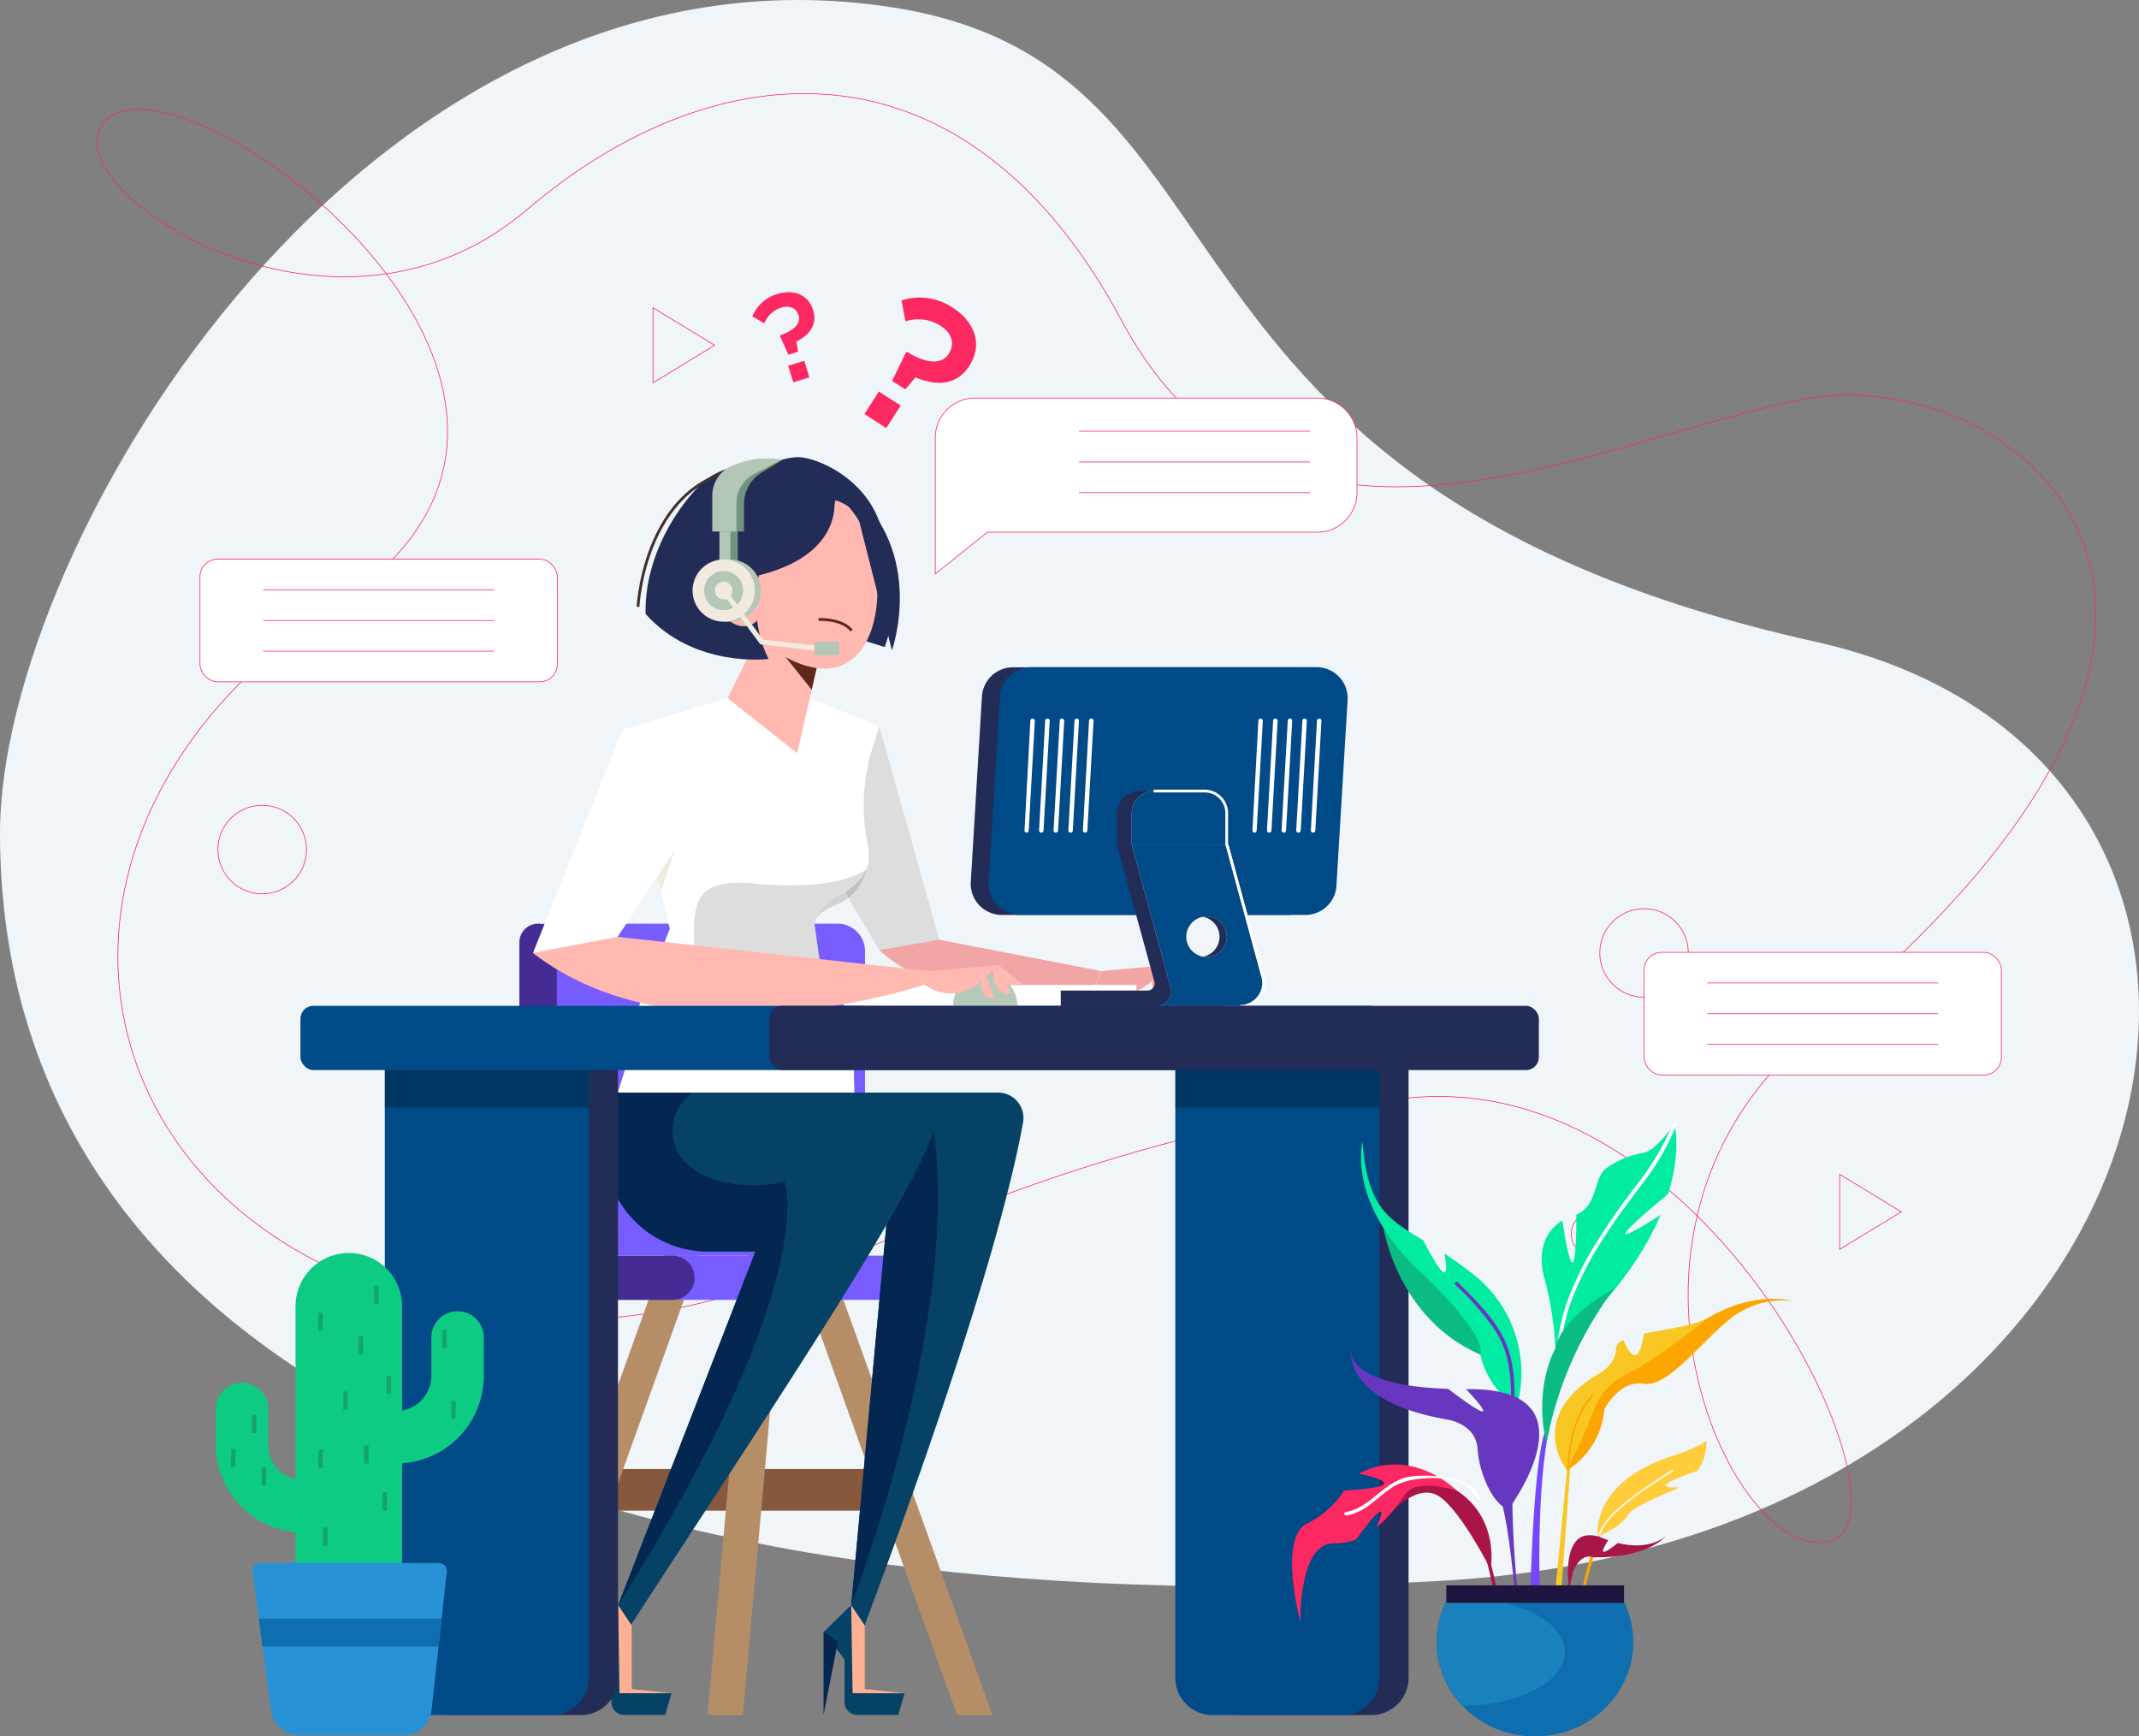 <svg xmlns="http://www.w3.org/2000/svg" xmlns:xlink="http://www.w3.org/1999/xlink" width="774" height="628.315" viewBox="0 0 774 628.315"><rect x="0" y="0" width="774" height="628.315" fill="#808080" stroke="none"/><defs><style>.a{fill:#eff5f8;}.ar,.b,.o,.w{fill:none;}.aa,.b{stroke:#fc2861;stroke-width:0.25px;}.aa,.b,.o,.w{stroke-miterlimit:10;}.c{fill:#86593e;}.d{fill:#b58e67;}.e{fill:#775cff;}.f{fill:#452b94;}.g{fill:#064266;}.h{fill:#dedddd;}.i{fill:#f2a5a5;}.aa,.j{fill:#fff;}.ad,.k{fill:#231f20;}.k{opacity:0.15;}.ac,.k{isolation:isolate;}.l{fill:#ffb9b0;}.m{fill:#5f281c;}.n{fill:#232b57;}.o{stroke:#422e2d;}.p{fill:#709480;}.q{fill:#b4c6b6;}.r{fill:#f1eadf;}.s{fill:#efebdf;}.t{fill:#b7c9b9;}.u{fill:#004a87;}.v{fill:#e3e3e3;}.w{stroke:#fff;}.x{fill:#042751;}.y{fill:#ffb092;}.z{opacity:0.27;}.ab{fill:#0dcb82;}.ac{opacity:0.23;}.ae{fill:#2892d7;}.af{fill:#0e6eaf;}.ag{fill:#02eba3;}.ah{fill:#0abc84;}.ai{fill:#fda601;}.aj{fill:#f9c723;}.ak{fill:#7447fd;}.al{fill:#6737bf;}.am{fill:#aa1548;}.an{fill:#fc2861;}.ao{fill:#ffcc3b;}.ap{fill:#1981bb;}.aq{fill:#1f1440;}.ar{stroke:#5f281c;}.as{fill:url(#a);}</style><linearGradient id="a" x1="-0.001" y1="0.5" x2="1.002" y2="0.5" gradientUnits="objectBoundingBox"><stop offset="0" stop-color="#fc2861"/><stop offset="1" stop-color="#fc2861"/></linearGradient></defs><g transform="translate(-250 -73)"><g transform="translate(802.151 705.304)"><g transform="translate(-552.151 -632.304)"><path class="a" d="M33.64,370.816C33.64,266,167.3,42.014,357.382,72.32,493.989,94.1,437.245,245.393,690.6,301.752,887.9,345.644,831.336,626.374,554.272,641.61,246.975,658.5,33.64,567.247,33.64,370.816Z" transform="translate(-33.64 -69.526)"/><path class="b" d="M674.584,426.889c-88.113,72.2-28.748,196.174,5.959,184.7,31-10.23-44-172.817-154.7-159.983-182.35,21.139-233.722,105.439-357.99,72.474-125.111-33.2-149.477-172.065-27.941-251.415,121-79-71.5-214.2-86.61-170.507-8.635,24.879,86.9,85.932,155.106,27.831s158.479-65.6,215.15,40.1,172.34,43.085,246.336,28.564S863.919,271.673,674.584,426.889Z" transform="translate(-17.712 -54.133)"/></g><rect class="c" width="102.652" height="15.071" transform="translate(-334.911 -100.738)"/><path class="d" d="M401.9,807.43H389.119L328.91,639.71h12.779Z" transform="translate(-594.94 -819.138)"/><path class="d" d="M312.49,807.43h12.779l15.052-167.72H327.542Z" transform="translate(-608.625 -819.138)"/><path class="d" d="M271.44,807.43h12.8l60.191-167.72H331.649Z" transform="translate(-642.836 -819.138)"/><path class="e" d="M282.162,575H388.279a9.937,9.937,0,0,1,9.937,9.937V695.143H284.545A6.509,6.509,0,0,1,278,688.671V579.089A4.088,4.088,0,0,1,282.162,575Z" transform="translate(-637.369 -873.068)"/><path class="e" d="M306.56,640.538H407.287a7.994,7.994,0,0,1,7.994,7.994h0a7.994,7.994,0,0,1-7.994,7.994H306.56V640.52Z" transform="translate(-613.567 -818.463)"/><path class="f" d="M149.7,354.812V258.6a6.765,6.765,0,0,0-6.784-6.765h0a6.765,6.765,0,0,0-6.765,6.765v97.464a31.938,31.938,0,0,0,31.92,31.92h23.468a7.994,7.994,0,0,0,7.994-7.994h0a8.012,8.012,0,0,0-7.994-8.012H166.878A17.179,17.179,0,0,1,149.7,354.812Z" transform="translate(-500.359 -549.897)"/><path class="g" d="M244.277,355.668H190.283a37.291,37.291,0,0,1-35.476-48.658l8.91-27.868,79.093-9.552Z" transform="translate(-486.29 -535.096)"/><path class="h" d="M357.276,536.03,380.028,617.1H357.276L333.35,576.566Z" transform="translate(-591.24 -905.545)"/><path class="i" d="M228.867,255l58.357,11.294-1.577,4.859s-51.794,12.357-78.488-12.43Z" transform="translate(-441.179 -547.256)"/><path class="i" d="M251.577,262.242l25.118-2.292-6.967,6.27A15.547,15.547,0,0,1,250,267.1h0Z" transform="translate(-405.476 -543.13)"/><path class="i" d="M265.452,260,270,270.267s-6.618,1.5-6.508-8.507Z" transform="translate(-394.234 -543.089)"/><path class="i" d="M261.951,260.68l4.125,10.835S258.431,272.359,261.951,260.68Z" transform="translate(-396.288 -542.522)"/><path class="i" d="M264.852,260l8.525,6.765s-5.757,3.043-9.167-5.5Z" transform="translate(-393.634 -543.089)"/><rect class="j" width="106.007" height="7.535" transform="translate(-246.926 -275.883)"/><path class="j" d="M249.419,217.477,224.246,207.32H194.508L156.52,218.614l17.087,72.2-15.584,38.96h73.593l-5.647-40.757.238-.733a16.189,16.189,0,0,1,8.25-9.314c6.582-3.318,10.4-7.774,11-12.522a24.715,24.715,0,0,0-.422-7.114,70.128,70.128,0,0,1,2.108-34.67Z" transform="translate(-483.383 -586.992)"/><path class="k" d="M226.069,253.025a17.766,17.766,0,0,0,8.91-11.935s-9.039,8.122-40.335,5.189c-36.1-3.355-13.567,23.321-26.474,55.35h53.737l-5.647-40.757.238-.733C217.855,256.032,222.219,254.969,226.069,253.025Z" transform="translate(-473.674 -558.848)"/><path class="l" d="M341.6,562.642,316.45,542.749l13.329-26.969h22.606Z" transform="translate(-605.325 -922.422)"/><path class="m" d="M338.642,539.688l-12.3-15.346,17.8-8.562Z" transform="translate(-597.082 -922.422)"/><path class="n" d="M183.82,164.608a23.376,23.376,0,0,1,13.292-4.859c6.454,0,23.009,6.8,29.169,22.367s8.489,28.711,2.328,46.348L201.421,220Z" transform="translate(-460.631 -626.637)"/><path class="l" d="M231.338,200.205c1.228,14.025-3.373,31.168-17.4,32.451s-34.945-15.437-36.173-29.463-2.457-37.31,16.5-39C221.951,161.759,230.036,186.2,231.338,200.205Z" transform="translate(-466.182 -623.072)"/><path class="n" d="M176.83,201.258s33-.367,40.335-29.169c0,0,5.024.862,11.935,8.635,0,0-3.3-17.014-30.8-17.014C170.193,163.71,176.83,201.258,176.83,201.258Z" transform="translate(-467.025 -623.337)"/><path class="n" d="M211.726,167.1s5.5,22.423-29.756,29.9" transform="translate(-462.173 -620.512)"/><path class="n" d="M202.8,198.322s-5.409,17.142,2.75,33.423c0,0-26.8,3.5-44.478-16.281-.44-17.876,8.489-35.2,19.709-46.733,9.387-9.644,36.063-12.834,42.81,5.629C223.586,174.359,205.215,173.846,202.8,198.322Z" transform="translate(-479.606 -625.608)"/><path class="n" d="M216.414,224.441S228.9,189.459,201.6,166.01" transform="translate(-445.813 -621.42)"/><path class="o" d="M159.56,212.2s2.732-54.159,49.209-50.18" transform="translate(-480.849 -624.924)"/><ellipse class="l" cx="8.159" cy="10.505" rx="8.159" ry="10.505" transform="translate(-295.72 -422.862) rotate(-20.71)"/><rect class="p" width="3.978" height="21.286" transform="translate(-289.168 -444.795)"/><rect class="q" width="3.978" height="21.286" transform="translate(-291.827 -444.795)"/><path class="p" d="M184.455,186.221v-10.3a13.347,13.347,0,0,1,6.38-11l7.554-4.657s-9.7,0-13.989,1.65l-1.137.44a11.77,11.77,0,0,0-7.554,11v12.962Z" transform="translate(-467.39 -626.212)"/><path class="q" d="M182.984,186.428v-10.3a11.77,11.77,0,0,1,6.362-10.469l10.212-5.262-3.117-.275a30.672,30.672,0,0,0-13.531,1.925l-1.137.44a11.77,11.77,0,0,0-7.554,11v12.962Z" transform="translate(-468.632 -626.419)"/><circle class="q" cx="11.257" cy="11.257" r="11.257" transform="translate(-299.325 -429.853)"/><circle class="r" cx="11.257" cy="11.257" r="11.257" transform="translate(-301.544 -429.853)"/><circle class="q" cx="7.059" cy="7.059" r="7.059" transform="translate(-297.345 -425.654)"/><circle class="r" cx="3.208" cy="3.208" r="3.208" transform="translate(-293.495 -421.804)"/><path class="r" d="M356.055,532.042l-26.786-3.08-13.989-18.9,1.467-1.1,13.512,18.279,26,2.988Z" transform="translate(-606.3 -928.105)"/><rect class="q" width="8.929" height="4.95" rx="0.64" transform="translate(-257.414 -400.078)"/><path class="s" d="M309.807,560.37,304.673,575.5l-3.043-10.45Z" transform="translate(-617.676 -885.26)"/><path class="j" d="M310.473,536.65,278.04,617.558h26.786l24.641-37.42Z" transform="translate(-637.336 -905.029)"/><path class="t" d="M245,273.284H221.75a11.624,11.624,0,1,1,23.248,0Z" transform="translate(-429.02 -541.705)"/><path class="l" d="M169.481,254.43l112.7,12.412L280.6,271.7s-88,30.068-141.814-11.459Z" transform="translate(-498.159 -547.731)"/><path class="l" d="M217.683,262.2l25.173-2.2-6.949,6.27a15.547,15.547,0,0,1-19.727.88h0Z" transform="translate(-433.662 -543.089)"/><path class="l" d="M231.614,260l4.565,10.267s-6.619,1.5-6.509-8.507Z" transform="translate(-422.42 -543.089)"/><path class="l" d="M228.117,260.68l4.143,10.835S224.615,272.359,228.117,260.68Z" transform="translate(-424.478 -542.522)"/><path class="l" d="M231.022,260l8.525,6.765s-5.739,3.043-9.167-5.5Z" transform="translate(-421.828 -543.089)"/><path class="n" d="M339.781,290.828H236.487a11.239,11.239,0,0,1-11.239-11.88l4.034-67.084a11.239,11.239,0,0,1,11.239-10.634H343.815a11.257,11.257,0,0,1,11.239,11.9l-4.034,67.084a11.239,11.239,0,0,1-11.239,10.615Z" transform="translate(-426.12 -592.068)"/><path class="u" d="M343.319,290.853H240.025a11.257,11.257,0,0,1-11.257-11.88l4.107-67.139A11.275,11.275,0,0,1,244.132,201.2H347.426a11.257,11.257,0,0,1,11.239,11.9l-4.034,67.084a11.239,11.239,0,0,1-11.312,10.67Z" transform="translate(-423.186 -592.093)"/><path class="n" d="M295.582,236.27h-32.25l13.549,49.5A2.567,2.567,0,0,1,274.406,289H243v5.647h57.752a8.2,8.2,0,0,0,7.9-10.34Zm-2.475,40.592a7.334,7.334,0,1,1,7.334-7.334A7.334,7.334,0,0,1,293.107,276.862Z" transform="translate(-411.31 -562.865)"/><path class="n" d="M280.528,225.69H262.065a7.975,7.975,0,0,0-7.975,7.975v11.422H288.5v-11.5a7.975,7.975,0,0,0-7.975-7.9Z" transform="translate(-402.068 -571.683)"/><path class="v" d="M283.4,225.69H264.939a7.975,7.975,0,0,0-7.939,7.9v11.422h34.413V233.592a7.975,7.975,0,0,0-8.012-7.9Z" transform="translate(-399.642 -571.683)"/><path class="v" d="M304.43,283.888,291.486,236.22H257l1.943,7.132h0l12.174,44.68a5.189,5.189,0,0,1-4.657,6.545h29.793a8.525,8.525,0,0,0,8.177-10.689ZM284.079,276.9a7.334,7.334,0,1,1,7.334-7.334A7.334,7.334,0,0,1,284.079,276.9Z" transform="translate(-399.642 -562.907)"/><path class="u" d="M283.4,225.69H264.939a7.975,7.975,0,0,0-7.939,7.9v11.422h34.413V233.592a7.975,7.975,0,0,0-8.012-7.9Z" transform="translate(-399.642 -571.683)"/><path class="u" d="M304.43,283.888,291.486,236.22H257l1.943,7.132h0l12.174,44.68a5.189,5.189,0,0,1-4.657,6.545h29.793a8.525,8.525,0,0,0,8.177-10.689ZM284.079,276.9a7.334,7.334,0,1,1,7.334-7.334A7.334,7.334,0,0,1,284.079,276.9Z" transform="translate(-399.642 -562.907)"/><path class="w" d="M300.821,292.7l-12.944-47.668h-.11v-11.4a7.975,7.975,0,0,0-7.975-7.975H261.33" transform="translate(-396.034 -571.716)"/><path class="w" d="M275.81,236.27l12.944,47.669a8.525,8.525,0,0,1-8.232,10.78" transform="translate(-383.966 -562.865)"/><path class="j" d="M236.6,252.625h0a.788.788,0,0,1-.752-.862l2.108-39.657a.808.808,0,0,1,1.613.092l-2.218,39.656A.807.807,0,0,1,236.6,252.625Z" transform="translate(-417.27 -583.638)"/><path class="j" d="M239.491,252.621h0a.807.807,0,0,1-.77-.862l2.218-39.657a.817.817,0,0,1,1.632.092l-2.237,39.657a.788.788,0,0,1-.843.77Z" transform="translate(-414.878 -583.635)"/><path class="j" d="M242.35,252.622h0a.825.825,0,0,1-.77-.862l2.237-39.657a.77.77,0,0,1,.843-.752.807.807,0,0,1,.77.843l-2.218,39.657a.825.825,0,0,1-.862.77Z" transform="translate(-412.494 -583.635)"/><path class="j" d="M245.253,252.625h0a.788.788,0,0,1-.752-.862l2.218-39.657a.808.808,0,0,1,1.613.092l-2.218,39.656a.807.807,0,0,1-.862.77Z" transform="translate(-410.062 -583.638)"/><path class="j" d="M248.141,252.621h0a.807.807,0,0,1-.77-.862l2.218-39.657a.817.817,0,0,1,1.632.092l-2.237,39.657a.807.807,0,0,1-.843.77Z" transform="translate(-407.669 -583.635)"/><path class="j" d="M281.583,252.625h0a.788.788,0,0,1-.752-.862l2.145-39.657a.808.808,0,0,1,1.613.092l-2.219,39.656a.807.807,0,0,1-.788.77Z" transform="translate(-379.784 -583.638)"/><path class="j" d="M284.471,252.621h0a.807.807,0,0,1-.77-.862l2.218-39.657a.817.817,0,0,1,1.632.092l-2.237,39.657a.806.806,0,0,1-.843.77Z" transform="translate(-377.391 -583.635)"/><path class="j" d="M287.35,252.621h0a.825.825,0,0,1-.77-.862l2.237-39.657a.77.77,0,0,1,.843-.752.807.807,0,0,1,.77.843l-2.218,39.657A.825.825,0,0,1,287.35,252.621Z" transform="translate(-374.991 -583.635)"/><path class="j" d="M290.24,252.622h0a.825.825,0,0,1-.77-.862l2.237-39.657a.77.77,0,0,1,.843-.752.788.788,0,0,1,.77.843L291.1,251.851a.807.807,0,0,1-.862.77Z" transform="translate(-372.582 -583.635)"/><path class="j" d="M293.113,252.621h0a.788.788,0,0,1-.752-.862L294.58,212.1a.807.807,0,0,1,.862-.752.788.788,0,0,1,.752.843l-2.218,39.657a.807.807,0,0,1-.862.77Z" transform="translate(-370.175 -583.635)"/><path class="g" d="M255.164,285.17H219.1L201.28,477.989h5.5c41.875-112.039,53.9-162.44,57.349-182.075a9.167,9.167,0,0,0-8.965-10.744Z" transform="translate(-446.08 -522.112)"/><path class="x" d="M201.64,470.654s39.987-103.037,29.7-172.67c-.66-4.437-12.559-12.834-12.559-12.834Z" transform="translate(-445.78 -522.128)"/><path class="g" d="M258.256,285.17H227.619L155.64,470.637l4.51,7.334c51.867-79.716,99.224-150.467,109.033-177.143a11.66,11.66,0,0,0-10.927-15.657Z" transform="translate(-484.116 -522.112)"/><path class="x" d="M217.983,326.747c-17.509,4.29-35.971-1.833-39.565-12.834a17.124,17.124,0,0,1,6.325-19.4l-7.682-20.626-13.384,1.632-8.874,27.9a37.291,37.291,0,0,0,35.513,48.64H207.5L157.848,480.02C232.284,361.527,217.983,326.747,217.983,326.747Z" transform="translate(-486.287 -531.512)"/><path class="j" d="M299.965,599.44H380.1l.348,16.317H294.74Z" transform="translate(-623.418 -852.699)"/><path class="y" d="M349.062,716.844v22.991l14.392,1.558H344.68l-1.173-14.062-6.637-8.69,7.3-9.13Z" transform="translate(-588.307 -760.966)"/><path class="g" d="M225.478,418.248l-2.237,7.829H208.39a4.62,4.62,0,0,1-4.62-4.62V405.964l-7.59-9.882,10.01-9.772.5,31.9Z" transform="translate(-450.33 -437.821)"/><path class="x" d="M335.39,714.84v29.976l5.207-26.658Z" transform="translate(-589.54 -756.524)"/><path class="y" d="M303.07,716.844v22.991l14.392,1.558H298.67L297.5,727.331l-6.637-8.69,7.315-9.13Z" transform="translate(-626.651 -760.966)"/><path class="g" d="M179.486,418.248l-2.237,7.829H162.4a4.62,4.62,0,0,1-4.639-4.62V405.964l-7.59-9.882L160.2,386.31l.495,31.9Z" transform="translate(-488.675 -437.821)"/><path class="x" d="M289.38,714.84v29.976l5.225-26.658Z" transform="translate(-627.885 -756.524)"/><path class="n" d="M254.54,599.44h73.85V827.534a13.457,13.457,0,0,1-13.457,13.457H268a13.457,13.457,0,0,1-13.457-13.457V599.44Z" transform="translate(-656.921 -852.699)"/><path class="u" d="M248.8,599.44h73.85V827.534a13.457,13.457,0,0,1-13.457,13.457H262.257A13.457,13.457,0,0,1,248.8,827.534V599.44Z" transform="translate(-661.704 -852.699)"/><path class="n" d="M410.57,599.44h73.849V827.534a13.457,13.457,0,0,1-13.457,13.457H424.027a13.457,13.457,0,0,1-13.457-13.457Z" transform="translate(-526.885 -852.699)"/><path class="u" d="M404.82,599.44h73.85V827.534a13.457,13.457,0,0,1-13.457,13.457H418.277a13.457,13.457,0,0,1-13.457-13.457Z" transform="translate(-531.677 -852.699)"/><rect class="u" width="391.652" height="23.248" rx="4.65" transform="translate(-443.431 -268.348)"/><rect class="n" width="278.457" height="23.248" rx="4.65" transform="translate(-273.767 -268.348)"/><rect class="z" width="73.849" height="13.604" transform="translate(-412.904 -245.1)"/><rect class="z" width="73.849" height="13.604" transform="translate(-126.857 -245.1)"/><path class="aa" d="M218.23,211.727l18.847-15.107H356.432a14.374,14.374,0,0,0,14.392-14.392V162.482a14.392,14.392,0,0,0-14.392-14.392H232.622a14.392,14.392,0,0,0-14.392,14.392Z" transform="translate(-431.953 -636.355)"/><line class="b" x1="83.585" transform="translate(-161.746 -476.256)"/><line class="b" x1="83.585" transform="translate(-161.746 -465.146)"/><line class="b" x1="83.585" transform="translate(-161.746 -454.035)"/><path class="ab" d="M250.467,640h0a19.269,19.269,0,0,1,19.269,19.269V783.7a5.042,5.042,0,0,1-5.042,5.042H236.222a5.042,5.042,0,0,1-5.042-5.042V659.287A19.269,19.269,0,0,1,250.467,640Z" transform="translate(-676.389 -818.896)"/><path class="ab" d="M121.856,383.4H109.187a9.5,9.5,0,1,1,0-18.994h12.669a12.834,12.834,0,0,0,12.834-12.834V338.277a9.5,9.5,0,1,1,18.976,0v13.255a31.81,31.81,0,0,1-31.81,31.865Z" transform="translate(-530.745 -486.115)"/><path class="ab" d="M121.3,396.535H108.011A31.828,31.828,0,0,1,76.22,364.744V352.057a9.5,9.5,0,1,1,18.994,0v12.687a12.834,12.834,0,0,0,12.834,12.834H121.34a9.5,9.5,0,1,1,0,18.994Z" transform="translate(-550.305 -474.283)"/><g class="ac" transform="translate(-468.53 -167.162)"><rect class="ad" width="1.577" height="6.6" transform="translate(31.626 9.9)"/><rect class="ad" width="1.577" height="6.6" transform="translate(51.812 0)"/><rect class="ad" width="1.577" height="6.6" transform="translate(40.573 38.391)"/><rect class="ad" width="1.577" height="6.6" transform="translate(46.165 18.389)"/><rect class="ad" width="1.577" height="6.6" transform="translate(54.819 74.913)"/><rect class="ad" width="1.577" height="6.6" transform="translate(76.398 16.061)"/><rect class="ad" width="1.577" height="6.6" transform="translate(31.626 59.347)"/><rect class="ad" width="1.577" height="6.6" transform="translate(33.276 87.563)"/><rect class="ad" width="1.577" height="6.6" transform="translate(48.145 57.844)"/><rect class="ad" width="1.577" height="6.6" transform="translate(0 59.182)"/><rect class="ad" width="1.577" height="6.6" transform="translate(7.59 46.843)"/><rect class="ad" width="1.577" height="6.6" transform="translate(11.074 65.783)"/><rect class="ad" width="1.577" height="6.6" transform="translate(56.212 32.653)"/><rect class="ad" width="1.577" height="6.6" transform="translate(79.698 41.692)"/></g><path class="ae" d="M150.97,378H86.361a2.9,2.9,0,0,0-2.86,3.263l6.692,50.107a10.322,10.322,0,0,0,10.23,8.965h37.621a10.285,10.285,0,0,0,10.23-9.167l5.5-49.942A2.9,2.9,0,0,0,150.97,378Z" transform="translate(-544.257 -444.747)"/><path class="af" d="M289.016,722.287l1.118-10.157h-66.2l1.338,10.157Z" transform="translate(-682.431 -758.783)"/><circle class="b" cx="16.024" cy="16.024" r="16.024" transform="translate(-473.297 -340.914)"/><circle class="b" cx="16.024" cy="16.024" r="16.024" transform="translate(26.727 -303.494)"/><circle class="b" cx="8.012" cy="8.012" r="8.012" transform="translate(16.424 -193.802)"/><path class="b" d="M324.024,467.007,301.73,480.593V453.44Z" transform="translate(-617.592 -974.376)"/><path class="b" d="M558.252,638.037,535.94,651.623V624.47Z" transform="translate(-422.401 -831.839)"/><rect class="aa" width="129.292" height="44.387" rx="6.39" transform="translate(42.751 -287.69)"/><line class="b" x1="83.585" transform="translate(65.614 -276.617)"/><line class="b" x1="83.585" transform="translate(65.614 -265.506)"/><line class="b" x1="83.585" transform="translate(65.614 -254.396)"/><rect class="aa" width="129.292" height="44.387" rx="6.39" transform="translate(-479.787 -429.981)"/><line class="b" x1="83.585" transform="translate(-456.925 -418.889)"/><line class="b" x1="83.585" transform="translate(-456.925 -407.778)"/><line class="b" x1="83.585" transform="translate(-456.925 -396.686)"/><g transform="translate(-84.612 -226.811)"><path class="ag" d="M339.016,347.552A117.908,117.908,0,0,1,342.9,373.22l.935-.825c20.571-18.169,31.443-34.725,37.09-48.072-25.576,16.244-6.307-.128,2.75-7.59,4.437-14.264,2.713-23.541,2.347-25.136v-.257s-6.435,9.424-11.275,10.524A30.508,30.508,0,0,0,361,307.676c-4.309,3.483-2.805,13.329-10.524,16.5,0,10.45-.477,32.03-5.078,2.163C339.145,330.116,336.1,337.743,339.016,347.552Z" transform="translate(-247.606 -290.159)"/><path class="ah" d="M306.69,311.89s5.042,32.855,35.073,45.835C341.763,357.8,367.944,355.947,306.69,311.89Z" transform="translate(-273.618 -273.033)"/><path class="ai" d="M343.078,387.937a28.62,28.62,0,0,0,13.531-22s5.317-10.762,14.172-9.332,20.259-14.667,31.3-23.394a29.957,29.957,0,0,1,22.661-6.527s-13.164-4.089-30.453,6a225.683,225.683,0,0,0-25.154,16.5l-15.364,10.157S340.236,380.9,343.078,387.937Z" transform="translate(-243.619 -261.388)"/><path class="aj" d="M344.883,384.839,350.053,374c5.152-10.835,5.115-18.334,16.611-24.036s28.895-19.929,29.444-20.387c-5.739,3.135-15.8,4.235-23.412,5.83-.568,4.419-2.438,13.677-7.444,2.237-1.6.825-2.548,1.833-2.585,3.117-.183,6.4-6.637,9.332-6.637,9.332C329.684,365.936,344.883,384.839,344.883,384.839Z" transform="translate(-245.424 -258.29)"/><path class="ag" d="M310.394,326.034a79.127,79.127,0,0,0,12.834,15.346c26.163,24.678,22.239,30.526,22.239,30.526a30.288,30.288,0,0,0,13.164,18.829,45.34,45.34,0,0,0-15.694-47.907c-3.8-3.025-7.334-5.5-10.524-7.59,1.283,6.619,1.577,13.164-7.609-4.749-13.054-7.884-20.167-12.1-22-35.55C302.749,294.94,299.265,308.342,310.394,326.034Z" transform="translate(-277.323 -287.159)"/><path class="ak" d="M300.32,336.138v-.568A1.971,1.971,0,0,1,300.32,336.138Z" transform="translate(-278.927 -253.298)"/><path class="al" d="M334.38,361.073s11.147,1.118,11.734,10.872,6.674,21.469,11.33,21.469c0,0,32.561-43.507-14.521-43.213h-.972c4.9,5.207,13.714,15.236-6.509-.11-33.551-1.1-35.33-11.294-35.146-14.191C300,339.512,300.518,354.967,334.38,361.073Z" transform="translate(-278.978 -253.023)"/><path class="al" d="M335.914,367.473A374,374,0,0,0,339.1,412.3a1.283,1.283,0,0,1-1.32-1.137c-.587-6.784-3.667-41.252-6.985-44.588C321.247,356.748,335.914,367.473,335.914,367.473Z" transform="translate(-256.219 -230.914)"/><path class="ak" d="M342.657,351.41s-5.17,19.452-3.19,68.129a1.943,1.943,0,1,1-3.887,0h0c.165-9.882,1.21-56.835,5.83-67.946Z" transform="translate(-249.541 -240.097)"/><path class="aj" d="M346.493,359.31,342.441,414.9a1.212,1.212,0,0,1-2.42-.147h0L345.3,360.1Z" transform="translate(-245.842 -233.513)"/><g transform="translate(93.582 0)"><path class="j" d="M385.521,291.455A87.6,87.6,0,0,1,374.613,311.2c-5.409,7.15-10.817,14.209-15.621,21.762A117.23,117.23,0,0,0,346.836,356.8c-2.933,8.379-3.667,17.216-5.867,25.759a.656.656,0,0,1-1.265-.33c2.108-8.305,2.86-16.886,5.629-25.044a111.362,111.362,0,0,1,10.872-22.276,242.734,242.734,0,0,1,14.832-21.213,97.937,97.937,0,0,0,13.219-22.587c.293-.733,1.558-.4,1.247.348Z" transform="translate(-339.694 -290.696)"/></g><g transform="translate(58.883 58.336)"><path class="al" d="M341.122,364.418c0-8.544-.862-16.5-5.5-23.981a97.164,97.164,0,0,0-14.667-16.849c-.587-.587.348-1.467.917-.88,5.665,5.665,11.55,11.33,15.547,18.334,4.254,7.334,4.969,15.181,4.987,23.449a.66.66,0,0,1-1.3,0Z" transform="translate(-320.768 -322.514)"/></g><g transform="translate(99.495 99.18)"><path class="ai" d="M342.92,371.96c.44-9.424,2.365-19.727,8.947-27.061.275-.312.733.128.458.44-6.454,7.205-8.324,17.4-8.764,26.621,0,.4-.66.4-.642,0Z" transform="translate(-342.92 -344.792)"/></g><path class="am" d="M308.685,373.6s9.827-11.569,17.8-5.977,18.334,26.2,18.334,26.2,3.667-17.857-12.1-28.436-25.3,5.3-25.3,5.3Z" transform="translate(-273.01 -231.481)"/><path class="an" d="M291.674,415.715s-.862-28.858,12.284-28.619a21.049,21.049,0,0,0,7.884-1.412c10.762-14.667,10.065-10.762,7.334-4.345a41.287,41.287,0,0,0,5.189-5.1h0a85.37,85.37,0,0,0,5.207-6.857c3.667-5.243,14.264-2.6,17.674-1.6l1.045.312c-.678-.7-16.317-16.134-35.513-6.215,8.782,1.833,17.417,4.84-5.3,6.105a33,33,0,0,1-13.219,11.844C283.387,384.767,291.674,415.715,291.674,415.715Z" transform="translate(-288.652 -234.127)"/><path class="am" d="M327.733,380.655a183.9,183.9,0,0,1,4.62,25.228.807.807,0,1,0,1.613,0h0c-.678-4.364-3.777-23.211-6.234-28.876C324.946,370.461,327.733,380.655,327.733,380.655Z" transform="translate(-257.113 -220.591)"/><g transform="translate(18.915 128.486)"><path class="j" d="M345.613,367.328c-3.8-7.334-21.6-6.71-28.2-2.97-6.234,3.52-10.1,9.515-17.619,10.817-.825.147-1.192-1.063-.348-1.21,9.35-1.613,13.879-11.44,23.3-12.834,6.325-.953,20.919-.275,23.981,5.629.367.715,2.42,4.565,2.035,3.832Z" transform="translate(-298.969 -360.776)"/></g><path class="ah" d="M342.676,345.879s-7.9,13.549-3.117,34.065a133.839,133.839,0,0,1,24.678-56.194S344.693,334.09,342.676,345.879Z" transform="translate(-247.507 -263.148)"/><path class="ao" d="M349.042,388.458c9.314-3.667,11.275-8.342,11.275-8.342s.972-1.98,15.107-7.9a25.322,25.322,0,0,0,3.007-1.467c-11.294.5-.147-3.667,6.674-5.977a17.619,17.619,0,0,0,3.208-10.89c-3.355,2.842-14.1,6.087-14.1,6.087C346.035,369.977,349.042,388.458,349.042,388.458Z" transform="translate(-238.399 -238.038)"/><g transform="translate(110.634 126.389)"><path class="j" d="M349,384.14c1.375-5.5,5.757-9.259,10.029-12.834a196.891,196.891,0,0,1,16.886-11.624c.293-.2.55.257.275.458-5.317,3.52-10.835,6.8-15.8,10.762-4.529,3.667-9.405,7.664-10.872,13.347a.257.257,0,0,1-.33.183.275.275,0,0,1-.183-.33Z" transform="translate(-348.995 -359.633)"/></g><path class="am" d="M346.477,381.365l-4.29,18.151a.623.623,0,0,1-.752.44h0a.587.587,0,0,1-.385-.715c.733-2.6,3.979-14.172,4.529-18.151C346.092,376.58,346.477,381.365,346.477,381.365Z" transform="translate(-245.001 -216.974)"/><path class="ai" d="M353.426,372.52s-6.839,19.947-7.5,29.609a.568.568,0,0,1-.587.495h0a.513.513,0,0,1-.458-.587h0c.55-3.245,3.667-21.011,7.554-29.078Z" transform="translate(-241.793 -222.503)"/><path class="am" d="M343.351,390.67c3.08-13.182,8.984-10.139,8.984-10.139,19.4.33,25.668-7.15,26.108-7.609-.33.293-5.83,5.262-17.307,2.438-2.347,1.925-8.415,6.527-3.428-1.027-.642-.22-1.283-.458-1.962-.733C340.179,367.294,343.351,390.67,343.351,390.67Z" transform="translate(-243.287 -222.503)"/><path class="af" d="M388.353,401.467c0,18.884-15.932,34.156-35.586,34.156a36.155,36.155,0,0,1-26.2-11A33.2,33.2,0,0,1,317.18,401.5a32.707,32.707,0,0,1,4-15.767l.917-1.577h61.327A33,33,0,0,1,388.353,401.467Z" transform="translate(-264.876 -212.802)"/><path class="ap" d="M363.569,404.436c0,10.707-16.5,19.379-36.961,19.507a33.111,33.111,0,0,1-5.39-38.868q2.42-.165,4.9-.165C346.793,384.91,363.569,393.655,363.569,404.436Z" transform="translate(-264.843 -212.177)"/><rect class="aq" width="64.316" height="6.325" transform="translate(55.806 168.167)"/></g></g><path class="ar" d="M4468.167,167.167s8.333-.5,12,4" transform="translate(-3922 130)"/><path class="as" d="M392.184,146.955l.477-.11c7.645,4.583,12.632,4.363,15.126.477v-.128c2.127-3.3,1.063-7.242-3.19-9.955a15.236,15.236,0,0,0-12.614-1.522l-1.393-7.572a21.451,21.451,0,0,1,18.444,2.585c8.25,5.317,10.909,13.512,6.16,20.9v.11c-4.767,7.444-12.3,7.334-19.581,4.253l-3.667,4.345-4.785-3.062Zm-9.809,14.172,7.9,5.079-5.225,8.14-7.9-5.079Z" transform="translate(185.643 53.557)"/><path class="as" d="M386.9,139.99l.309-.071c4.96,2.974,8.2,2.831,9.813.309v-.083c1.38-2.141.69-4.7-2.07-6.459a9.885,9.885,0,0,0-8.184-.987l-.9-4.913a13.917,13.917,0,0,1,11.967,1.677c5.353,3.45,7.078,8.767,4,13.56v.071c-3.093,4.829-7.982,4.758-12.7,2.76l-2.379,2.819-3.1-1.986Zm-6.364,9.195,5.127,3.295-3.39,5.281-5.127-3.295Z" transform="matrix(0.643, -0.766, 0.766, 0.643, 176.228, 400.919)"/></g></svg>